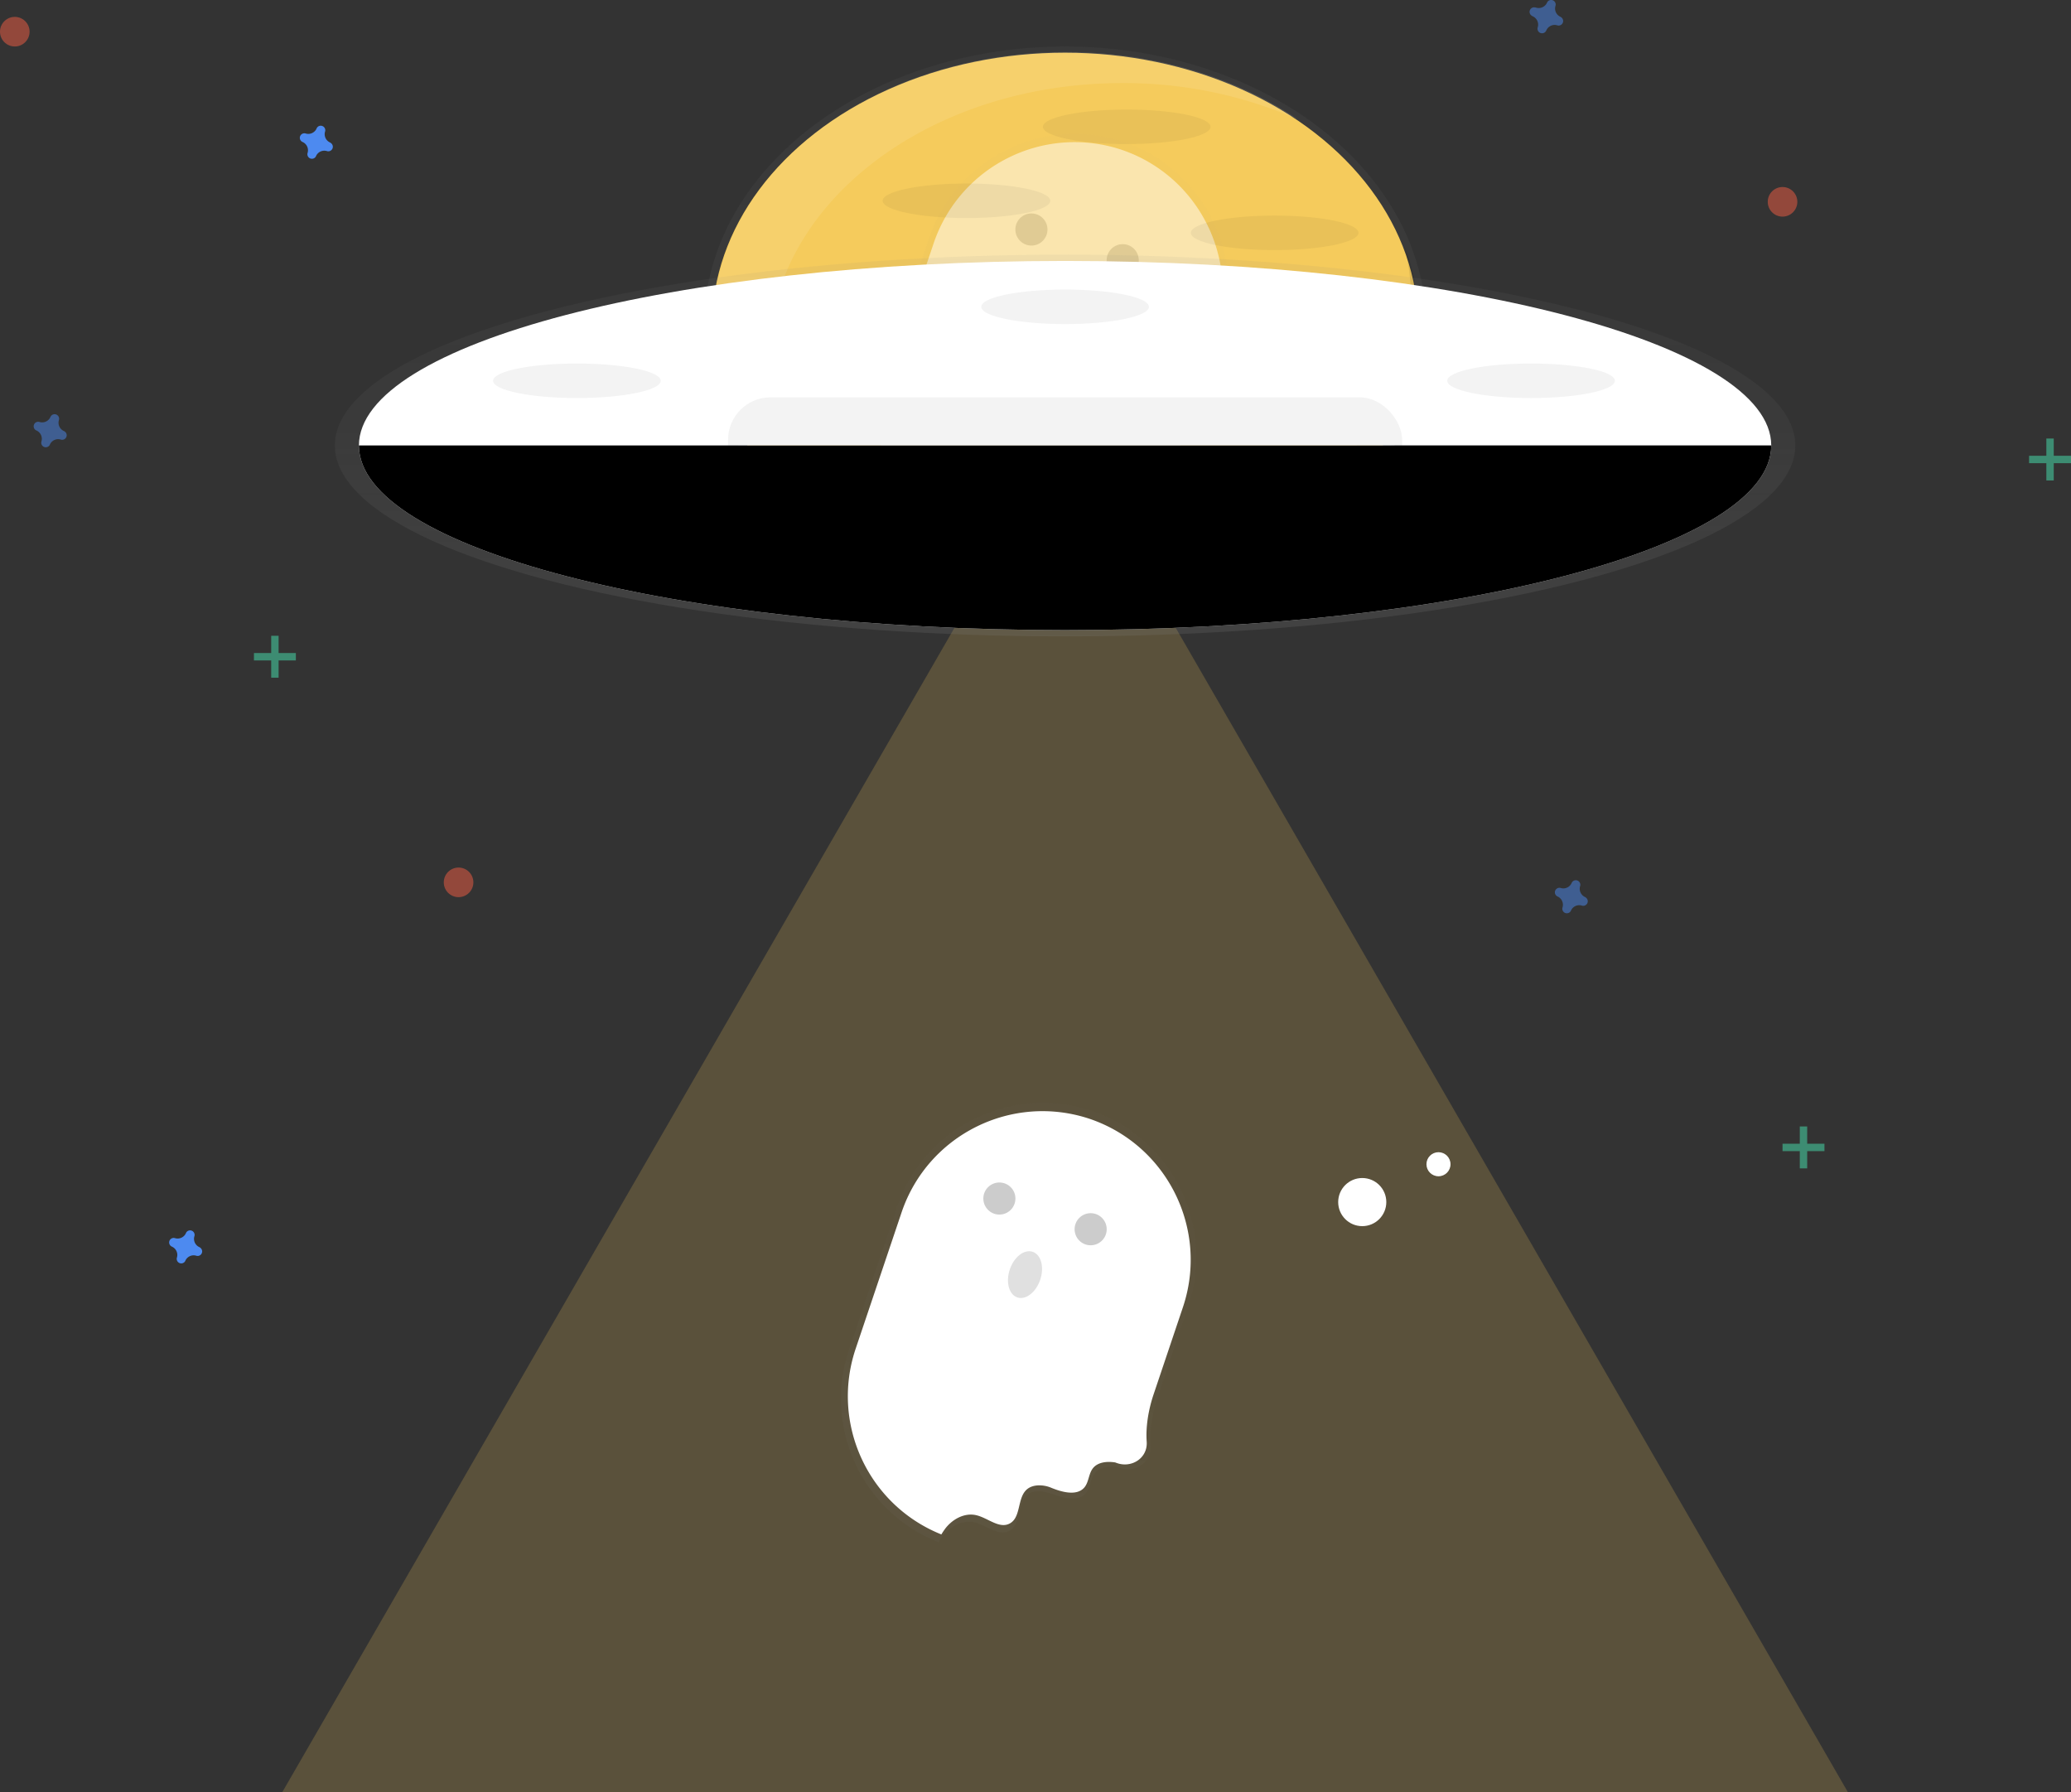 <svg xmlns="http://www.w3.org/2000/svg" xmlns:xlink="http://www.w3.org/1999/xlink" viewBox="0 0 840 726.85"><rect x="0" y="0" width="840" height="726.85" fill="#333333" stroke="none"/><style><![CDATA[.B{opacity:.5}.C{opacity:.05}.D{opacity:.2}.E{fill:#47e6b1}]]></style><defs><linearGradient id="A" x1="432" y1="245.78" x2="432" y2="18.85" gradientUnits="userSpaceOnUse"><stop offset="0" stop-color="gray" stop-opacity=".25"/><stop offset=".54" stop-color="gray" stop-opacity=".12"/><stop offset="1" stop-color="gray" stop-opacity=".1"/></linearGradient><linearGradient id="B" x1="564.493" y1="718.316" x2="623.831" y2="542.157" xlink:href="#A"/><linearGradient id="C" x1="577.665" y1="324.357" x2="637.003" y2="148.199" xlink:href="#A"/><linearGradient id="D" y1="258.09" y2="103.27" xlink:href="#A"/><path id="E" d="M432 255.54c158.18 0 286.42-33.5 286.42-74.85H145.58c0 41.34 128.24 74.85 286.42 74.85z"/><path id="F" d="M133.9 57.8a3.68 3.68 0 0 1-2.05-4.44 1.86 1.86 0 0 0 .08-.41h0a1.84 1.84 0 0 0-3.31-1.22h0a1.82 1.82 0 0 0-.2.36 3.67 3.67 0 0 1-4.44 2.05 2 2 0 0 0-.41-.08h0a1.84 1.84 0 0 0-1.22 3.31h0a1.62 1.62 0 0 0 .36.21 3.68 3.68 0 0 1 2.05 4.44 1.89 1.89 0 0 0-.08.4h0a1.84 1.84 0 0 0 3.31 1.23h0a1.65 1.65 0 0 0 .2-.37 3.67 3.67 0 0 1 4.44-2 2 2 0 0 0 .41.08h0a1.84 1.84 0 0 0 1.22-3.31h0a1.62 1.62 0 0 0-.36-.25z"/></defs><ellipse cx="432" cy="132.31" rx="146.46" ry="113.46" fill="url(#A)" opacity=".8"/><ellipse cx="432" cy="132.31" rx="143.21" ry="110.94" fill="#f5cb5c"/><path d="M311.94 144.64c0-61.27 64.1-110.94 143.2-110.94a175.54 175.54 0 0 1 71.36 14.73c-25.17-17-58.1-27.33-94.14-27.33-79.1 0-143.2 49.67-143.2 110.94 0 41.14 28.9 77.05 71.86 96.2-30.07-20.34-49.07-50.25-49.07-83.6z" fill="#fff" opacity=".1"/><path fill="#f5cb5c" d="M432 176.9l317.52 549.95H114.48L432 176.9z" class="D"/><path d="M649.67 652.8L662 616.2c8.705-26.16-.713-54.938-23.2-70.9l.1-.06a61.48 61.48 0 0 0-15.79-8h0l-.17-.06-.2-.06a61.55 61.55 0 0 0-16.9-3.18 59.28 59.28 0 0 0-6.11 0 62.32 62.32 0 0 0-10.49 1.45c-1 .22-2 .47-2.9.74l-2.88.87a62.14 62.14 0 0 0-5.6 2.15c-.92.4-1.83.82-2.72 1.27a61.47 61.47 0 0 0-7.75 4.56c-.83.57-1.64 1.16-2.44 1.76a62 62 0 0 0-21.24 29.6L524.33 634a61.86 61.86 0 0 0-2.68 28.12c.2 1.45.45 2.9.74 4.32s.65 2.84 1 4.24a68.57 68.57 0 0 0 .86 2.78c.46 1.37 1 2.74 1.5 4.08a69.27 69.27 0 0 0 1.17 2.66c.8 1.75 1.7 3.46 2.68 5.13s2 3.3 3.16 4.88c.84 1.18 1.73 2.34 2.65 3.46 1.24 1.5 2.54 3 3.92 4.33a61.81 61.81 0 0 0 21 13.89h0l.34.14a21.66 21.66 0 0 1 1.4-2.17c3-4.1 8.22-7 13.2-5.92.36.08.72.2 1.08.3 2.52.9 5 2.48 7.43 3.26a6.66 6.66 0 0 0 5.61-.07c4.86-2.6 3.06-10.76 7.23-14.34a6.5 6.5 0 0 1 .61-.46 1.88 1.88 0 0 1-.16-.23c3.22-2 7.68-.67 11.4.62 4 1.4 9.22 2.36 12-.9 1.88-2.24 1.74-5.65 3.53-8 2.08-2.7 6-3 9.4-2.52l.17.05c6.5 2.68 13.6-1.77 13.1-8.78-.6-9.35 2.35-18.16 3.02-20.07z" transform="translate(-180 -86.57)" fill="url(#B)" opacity=".3"/><path d="M383.2 620.2c2.92-4 7.93-6.8 12.73-5.7s9.35 5.66 13.62 3.37c5.84-3.12 1.7-14.6 11.18-15.44a12.44 12.44 0 0 1 5.77 1c4 1.63 10.26 3.47 13.34-.2 1.8-2.16 1.68-5.45 3.4-7.7 2-2.6 5.8-2.93 9.06-2.43l.16.05c6.27 2.6 13.13-1.7 12.64-8.47-.63-9 2.23-17.48 2.85-19.32l11.88-35.3c10.52-31.512-6.394-65.603-37.85-76.3h0c-31.51-10.506-65.587 6.4-76.27 37.86L347 547.16c-10.105 30.317 5.158 63.26 34.82 75.15a21.47 21.47 0 0 1 1.39-2.1z" fill="#fff"/><circle cx="405.35" cy="486.08" r="6.51" class="D"/><circle cx="442.37" cy="498.53" r="6.51" class="D"/><ellipse cx="595.55" cy="603.56" rx="9.76" ry="6.51" transform="matrix(.319 -.948 .948 .319 -346.41 888.98)" fill="#e0e0e0"/><g fill="#fff"><circle cx="552.53" cy="487.52" r="9.76"/><circle cx="583.45" cy="472.17" r="4.88"/></g><g class="B"><path d="M662.67 259.8L675 223.2c8.705-26.16-.713-54.938-23.2-70.9l.1-.06a61.48 61.48 0 0 0-15.79-8h0l-.17-.06-.2-.06a61.55 61.55 0 0 0-16.9-3.18 59.28 59.28 0 0 0-6.11 0 62.32 62.32 0 0 0-10.49 1.45c-1 .22-2 .47-2.9.74l-2.88.87a62.14 62.14 0 0 0-5.6 2.15c-.92.4-1.83.82-2.72 1.27a61.47 61.47 0 0 0-7.75 4.56c-.83.57-1.64 1.16-2.44 1.76a62 62 0 0 0-21.24 29.6L537.33 241a61.86 61.86 0 0 0-2.68 28.12c.2 1.45.45 2.9.74 4.32s.65 2.84 1 4.24a68.57 68.57 0 0 0 .86 2.78c.46 1.37 1 2.74 1.5 4.08a69.27 69.27 0 0 0 1.17 2.66c.8 1.75 1.7 3.46 2.68 5.13s2 3.3 3.16 4.88c.84 1.18 1.73 2.34 2.65 3.46a61.73 61.73 0 0 0 3.92 4.33 61.81 61.81 0 0 0 21 13.89h0l.34.14a21.66 21.66 0 0 1 1.4-2.17c3-4.1 8.22-7 13.2-5.92.36.08.72.2 1.08.3 2.52.9 5 2.48 7.43 3.26a6.66 6.66 0 0 0 5.61-.07c4.86-2.6 3.06-10.76 7.23-14.34a6.5 6.5 0 0 1 .61-.46 1.88 1.88 0 0 1-.16-.23c3.22-2 7.68-.67 11.4.62 4 1.4 9.22 2.36 12-.9 1.88-2.24 1.74-5.65 3.53-8 2.08-2.7 6-3 9.4-2.52h.17c6.5 2.68 13.6-1.77 13.1-8.78-.6-9.3 2.35-18.1 3.02-20.02z" transform="translate(-180 -86.57)" fill="url(#C)" opacity=".3"/><path d="M396.2 227.2c2.92-4 7.93-6.8 12.73-5.7s9.35 5.66 13.62 3.37c5.84-3.12 1.7-14.6 11.18-15.44a12.44 12.44 0 0 1 5.77 1c4 1.63 10.26 3.47 13.34-.2 1.8-2.16 1.68-5.45 3.4-7.7 2-2.6 5.8-2.93 9.06-2.43l.16.05c6.27 2.6 13.13-1.7 12.64-8.47-.63-9 2.23-17.48 2.85-19.32l11.88-35.3c10.52-31.512-6.394-65.603-37.85-76.3h0c-31.51-10.506-65.587 6.4-76.27 37.86L360 154.16c-10.105 30.317 5.158 63.26 34.82 75.15a21.47 21.47 0 0 1 1.39-2.1z" fill="#fff"/><circle cx="418.35" cy="93.08" r="6.51" class="D"/><circle cx="455.37" cy="105.53" r="6.51" class="D"/></g><path d="M569.52 99.43a87.52 87.52 0 0 1 2.79 22c0 61.27-64.1 110.94-143.2 110.94-64.73-.04-119.42-33.3-137.1-78.94 13.14 50.77 71 89 140.4 89 79.1 0 143.2-49.67 143.2-110.94a88.16 88.16 0 0 0-6.1-32.06z" opacity=".1"/><ellipse cx="432" cy="180.68" rx="296.18" ry="77.41" fill="url(#D)" opacity=".8"/><g fill="#fff"><path d="M432 105.83c-158.18 0-286.42 33.5-286.42 74.86h572.84c0-41.35-128.24-74.86-286.42-74.86z"/><use xlink:href="#E"/></g><use xlink:href="#E" class="C"/><rect x="295.3" y="161.15" width="273.4" height="39.06" rx="17.22" class="C"/><g fill="#4d8af0"><use xlink:href="#F" class="B"/><path d="M642.9 363.8a3.68 3.68 0 0 1-2-4.44 1.86 1.86 0 0 0 .08-.41h0a1.84 1.84 0 0 0-3.31-1.22h0a1.82 1.82 0 0 0-.2.36 3.67 3.67 0 0 1-4.44 2.05 2 2 0 0 0-.41-.08h0a1.84 1.84 0 0 0-1.22 3.31h0a1.62 1.62 0 0 0 .36.21 3.68 3.68 0 0 1 2 4.44 1.89 1.89 0 0 0-.08.4h0a1.84 1.84 0 0 0 3.31 1.23h0a1.65 1.65 0 0 0 .2-.37 3.67 3.67 0 0 1 4.44-2 2 2 0 0 0 .41.08h0a1.84 1.84 0 0 0 1.22-3.31h0a1.62 1.62 0 0 0-.36-.25z" class="B"/><use xlink:href="#F" x="-53" y="448" class="B"/><path d="M25.9 174.8a3.68 3.68 0 0 1-2-4.44 1.86 1.86 0 0 0 .08-.41h0a1.84 1.84 0 0 0-3.31-1.22h0a1.82 1.82 0 0 0-.2.36 3.67 3.67 0 0 1-4.44 2.05 2 2 0 0 0-.41-.08h0a1.84 1.84 0 0 0-1.22 3.31h0a1.62 1.62 0 0 0 .36.21 3.68 3.68 0 0 1 2.05 4.44 1.89 1.89 0 0 0-.08.4h0a1.84 1.84 0 0 0 3.31 1.23h0a1.65 1.65 0 0 0 .2-.37 3.67 3.67 0 0 1 4.44-2 2 2 0 0 0 .41.08h0a1.84 1.84 0 0 0 1.22-3.31h0a1.62 1.62 0 0 0-.41-.25zm607-168a3.68 3.68 0 0 1-2-4.44 1.86 1.86 0 0 0 .08-.41h0a1.84 1.84 0 0 0-3.31-1.22h0a1.82 1.82 0 0 0-.2.36 3.67 3.67 0 0 1-4.44 2 2 2 0 0 0-.41-.08h0a1.84 1.84 0 0 0-1.27 3.41h0a1.62 1.62 0 0 0 .36.21 3.68 3.68 0 0 1 2 4.44 1.89 1.89 0 0 0-.08.4h0a1.84 1.84 0 0 0 3.38 1.18h0a1.65 1.65 0 0 0 .2-.37 3.67 3.67 0 0 1 4.44-2 2 2 0 0 0 .41.08h0a1.84 1.84 0 0 0 1.22-3.31h0a1.62 1.62 0 0 0-.38-.25z" class="B"/></g><g class="B E"><path d="M110 257.85h3v17h-3z"/><path d="M120 264.85v3h-17v-3z"/></g><g class="B E"><path d="M830 177.85h3v17h-3z"/><path d="M840 184.85v3h-17v-3z"/></g><g class="B E"><path d="M730 456.85h3v17h-3z"/><path d="M740 463.85v3h-17v-3z"/></g><g fill="#f55f44"><circle cx="723" cy="81.85" r="6" class="B"/><circle cx="6" cy="12.85" r="6" class="B"/><circle cx="186" cy="357.85" r="6" class="B"/></g><ellipse cx="234" cy="154.43" rx="34" ry="7" class="C"/><ellipse cx="234" cy="207.43" rx="34" ry="7" class="C"/><ellipse cx="621" cy="154.43" rx="34" ry="7" class="C"/><ellipse cx="621" cy="207.43" rx="34" ry="7" class="C"/><ellipse cx="432" cy="124.43" rx="34" ry="7" class="C"/><ellipse cx="457" cy="51.43" rx="34" ry="7" class="C"/><ellipse cx="392" cy="81.43" rx="34" ry="7" class="C"/><ellipse cx="517" cy="94.43" rx="34" ry="7" class="C"/><ellipse cx="432" cy="228.43" rx="34" ry="7" class="C"/></svg>